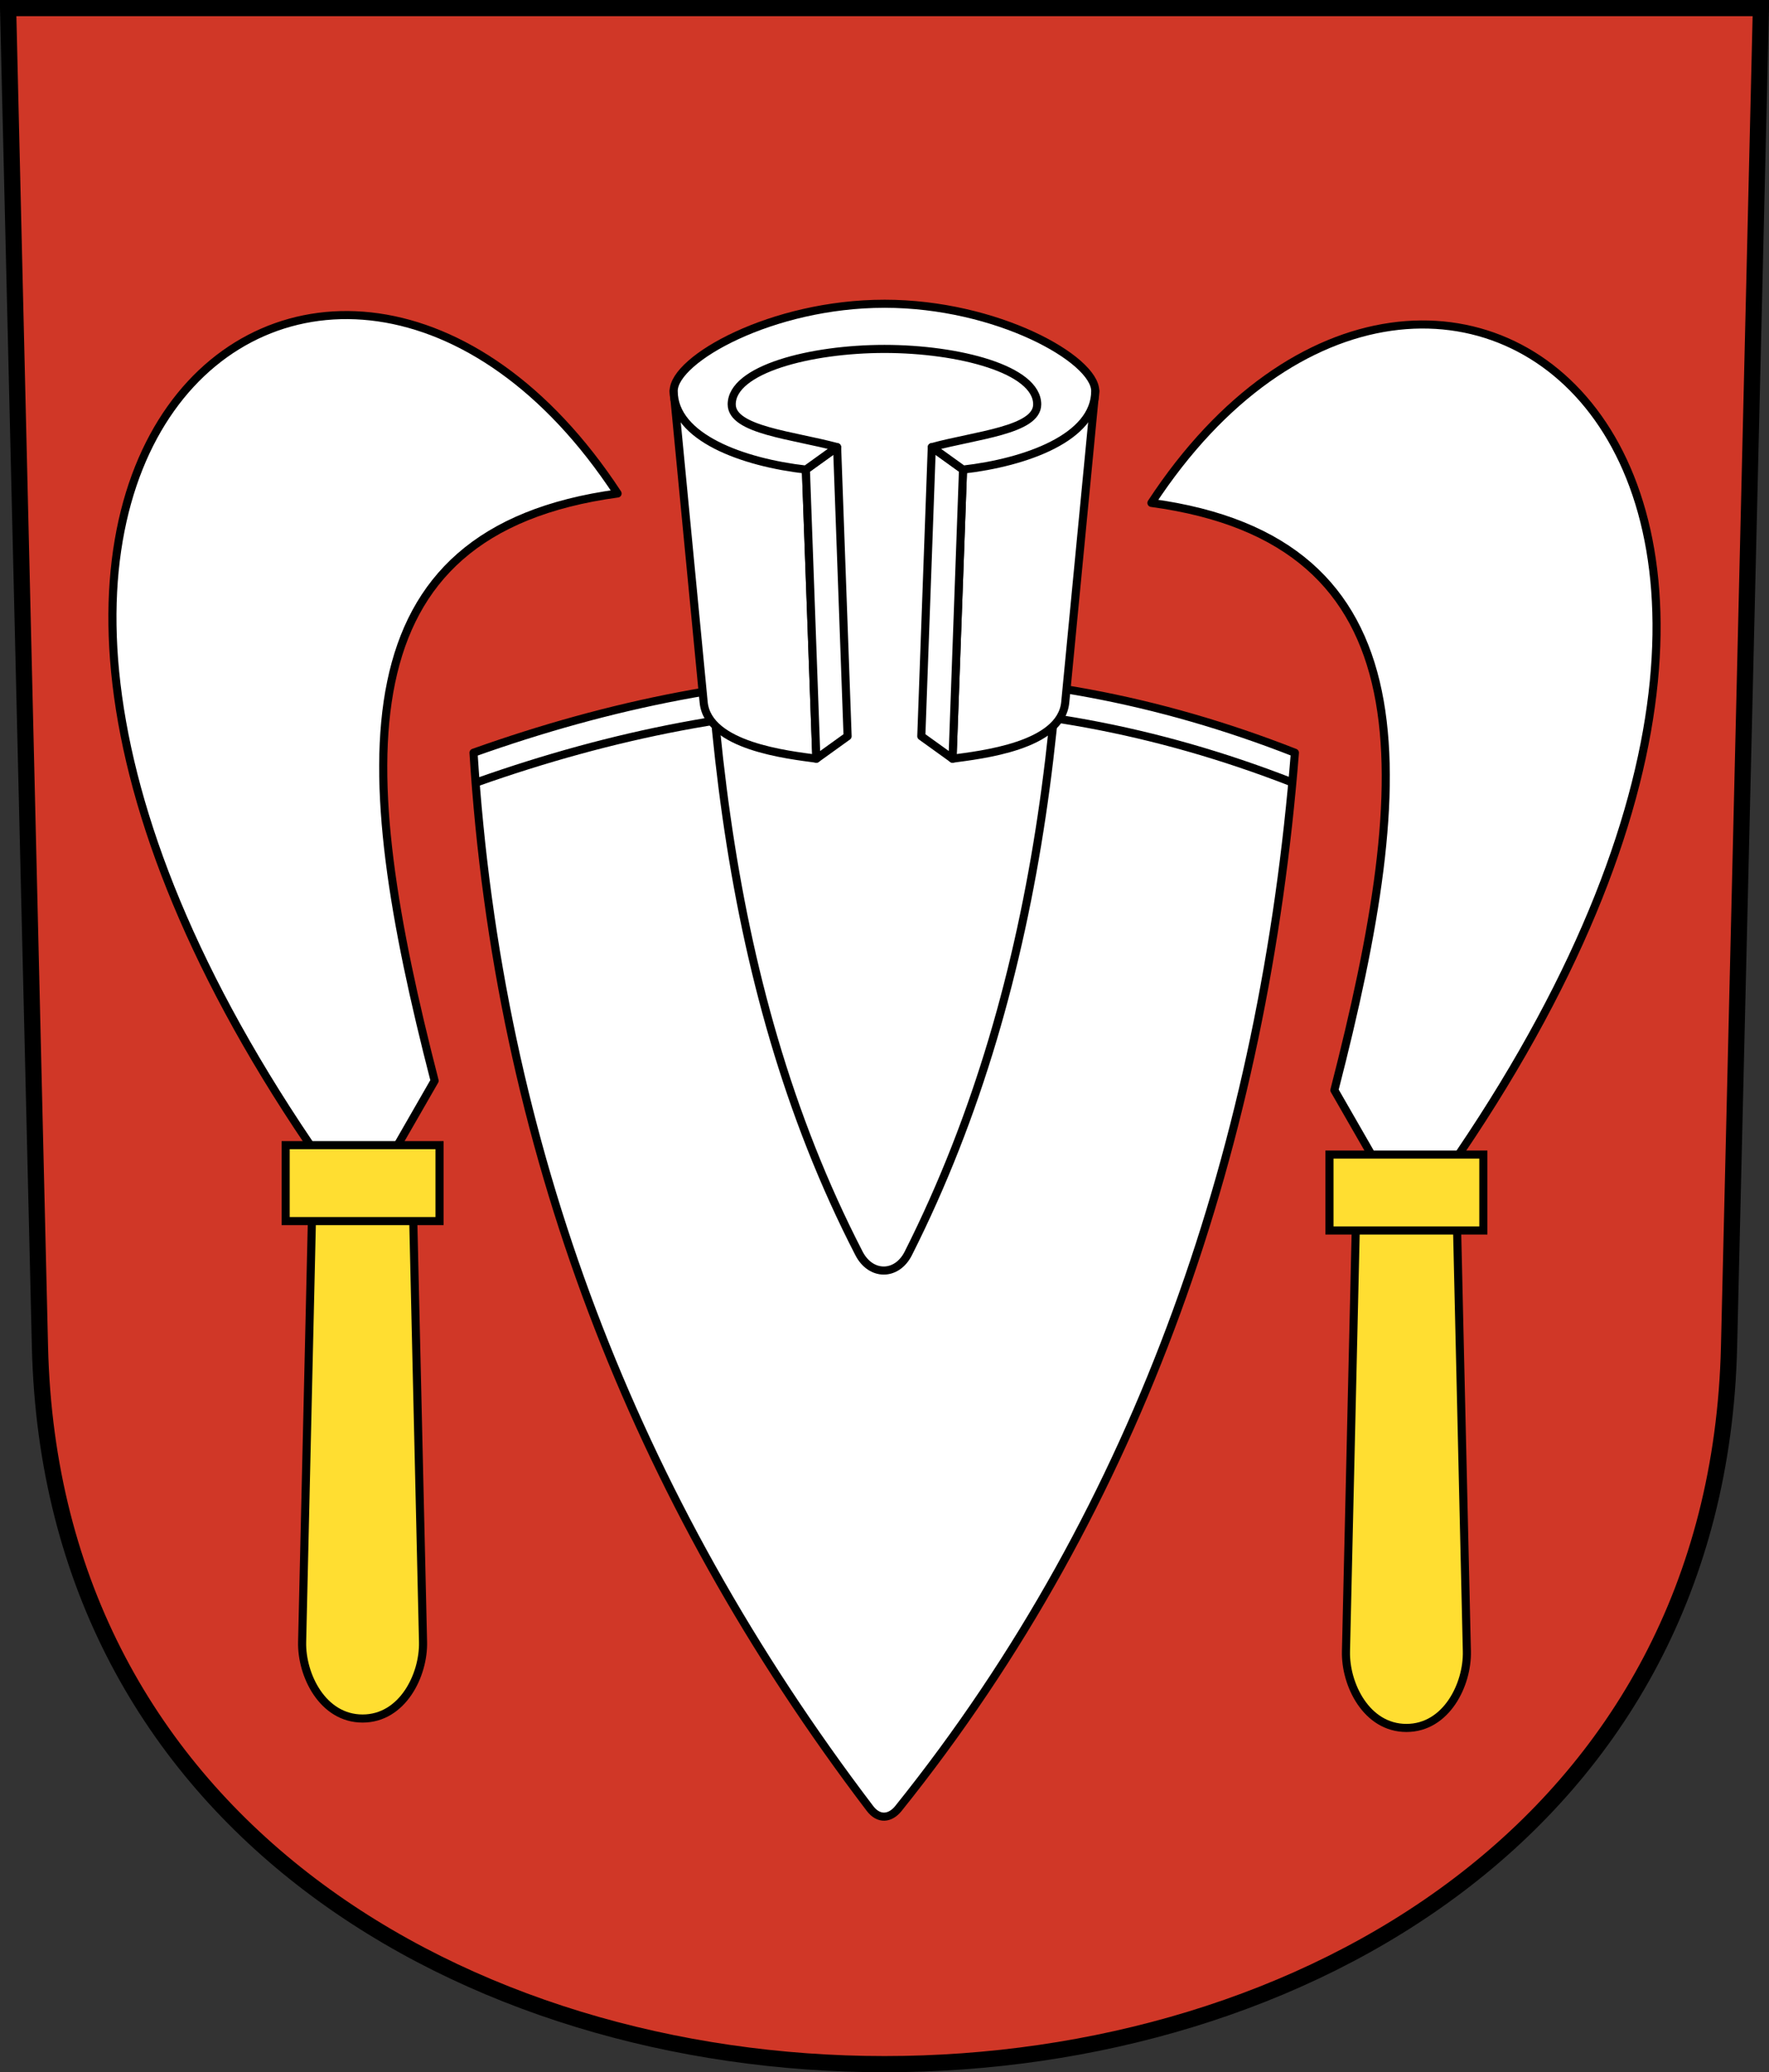 <svg xmlns="http://www.w3.org/2000/svg" xmlns:xlink="http://www.w3.org/1999/xlink" version="1.0" width="218.537" height="255.982"><rect width="100%" height="100%" fill="#333333" stroke="none"/><g transform="translate(-16.715 -799.795)"><path d="m17.715 800.795 3.937 165.384c2.812 118.13 205.85 118.13 208.663 0l3.937-165.384H17.715z" style="fill:#d03727;fill-opacity:1;fill-rule:evenodd;stroke:#000;stroke-width:2;stroke-linecap:butt;stroke-miterlimit:4;stroke-dashoffset:0;stroke-opacity:1"/><g transform="translate(-163.19 -54.263) scale(1.068)" id="c"><path d="M324.14 990.686c-.089 3.82 2.363 8.853 6.992 8.853 4.63 0 7.081-5.032 6.993-8.853l-1.237-53.366h-11.511l-1.237 53.366z" style="fill:#ffde31;fill-opacity:1;fill-rule:evenodd;stroke:#000;stroke-width:.936px;stroke-linecap:butt;stroke-linejoin:miter;stroke-opacity:1"/><path d="m331.588 941.066-8.787-15.293c9.47-36.737 10.992-63.561-21.165-67.925 32.83-50.069 94.965-3.89 29.952 83.218z" style="fill:#fff;fill-opacity:1;fill-rule:evenodd;stroke:#000;stroke-width:.935;stroke-linecap:butt;stroke-linejoin:round;stroke-miterlimit:4;stroke-dasharray:none;stroke-opacity:1"/><rect width="17.8" height="8.783" rx="0" ry="0" x="322.232" y="933.22" style="opacity:1;color:#000;fill:#ffde31;fill-opacity:1;fill-rule:evenodd;stroke:#000;stroke-width:.936px;stroke-linecap:butt;stroke-linejoin:miter;marker:none;marker-start:none;marker-mid:none;marker-end:none;stroke-miterlimit:4;stroke-dasharray:none;stroke-dashoffset:0;stroke-opacity:1;visibility:visible;display:inline;overflow:visible;enable-background:accumulate"/></g><g style="fill:none;stroke:#000;stroke-width:.909;stroke-opacity:1"><path d="M41.153 936.645c2.196-35.226 14.351-66.834 35.593-94.775.794-1.044 1.821-.915 2.555 0 21.898 27.274 32.839 60.039 35.594 94.775-24.7 9.7-49.028 8.81-73.742 0z" style="fill:#fff;fill-opacity:1;fill-rule:evenodd;stroke:#000;stroke-width:.727px;stroke-linecap:butt;stroke-linejoin:round;stroke-opacity:1" transform="matrix(1.376 0 0 -1.376 18.586 2181.604)"/><path d="M114.602 933.998c-24.511 9.546-48.66 8.669-73.186-.017" style="fill:none;fill-opacity:1;fill-rule:evenodd;stroke:#000;stroke-width:.727px;stroke-linecap:butt;stroke-linejoin:round;stroke-opacity:1" transform="matrix(1.376 0 0 -1.376 18.586 2181.604)"/><path d="m61.759 971.907 16.134 4.925 16.297-4.925c.733-27.155-1.483-55.375-14.004-80.209-1.036-2.054-3.369-2.045-4.424 0-12.816 24.848-14.26 53.05-14.003 80.209z" style="fill:#fff;fill-opacity:1;fill-rule:evenodd;stroke:#000;stroke-width:.727px;stroke-linecap:butt;stroke-linejoin:miter;stroke-opacity:1" transform="matrix(1.376 0 0 -1.376 18.586 2181.604)"/><g transform="matrix(1.347 0 0 -1.346 20.327 2157.003)" style="fill:#fff;stroke-width:.929"><path d="m61.853 943.874-2.749 28.559 12.124-7.203.962-26.532c-2.569.354-9.948 1.138-10.337 5.176z" id="a" style="fill:#fff;fill-opacity:1;fill-rule:evenodd;stroke:#000;stroke-width:.742;stroke-linecap:butt;stroke-linejoin:round;stroke-miterlimit:4;stroke-dasharray:none;stroke-opacity:1"/><use transform="matrix(-1 0 0 1 156.868 0)" style="fill:#fff;fill-opacity:1;stroke:#000;stroke-width:1.222;stroke-opacity:1" width="248.031" height="248.031" xlink:href="#a"/><path d="m72.19 938.698 2.864 2.062-.962 26.531-2.864-2.061.962-26.532z" id="b" style="color:#000;fill:#fff;fill-opacity:1;fill-rule:evenodd;stroke:#000;stroke-width:.742;stroke-linecap:butt;stroke-linejoin:round;marker:none;marker-start:none;marker-mid:none;marker-end:none;stroke-miterlimit:4;stroke-dashoffset:0;stroke-opacity:1;visibility:visible;display:inline;overflow:visible;enable-background:accumulate"/><use transform="matrix(-1 0 0 1 156.868 0)" style="fill:#fff;fill-opacity:1;stroke:#000;stroke-width:1.222;stroke-opacity:1" width="248.031" height="248.031" xlink:href="#b"/><path d="M78.434 980.45c10.331 0 19.33-5.088 19.33-8.006 0-4.289-6.393-6.559-12.124-7.214l-2.864 2.061c4.037 1.102 9.666 1.549 9.666 3.925 0 3.213-7.202 5.089-14.008 5.089-6.805 0-14.008-1.876-14.008-5.089 0-2.376 5.629-2.823 9.666-3.925l-2.864-2.061c-5.73.655-12.124 2.925-12.124 7.214 0 2.918 9 8.005 19.33 8.005z" style="fill:#fff;fill-opacity:1;fill-rule:evenodd;stroke:#000;stroke-width:.742;stroke-linecap:butt;stroke-linejoin:round;stroke-miterlimit:4;stroke-dasharray:none;stroke-opacity:1"/></g></g><use transform="matrix(-1 0 0 1 251.967 -1.163)" width="248.031" height="248.031" xlink:href="#c"/></g></svg>